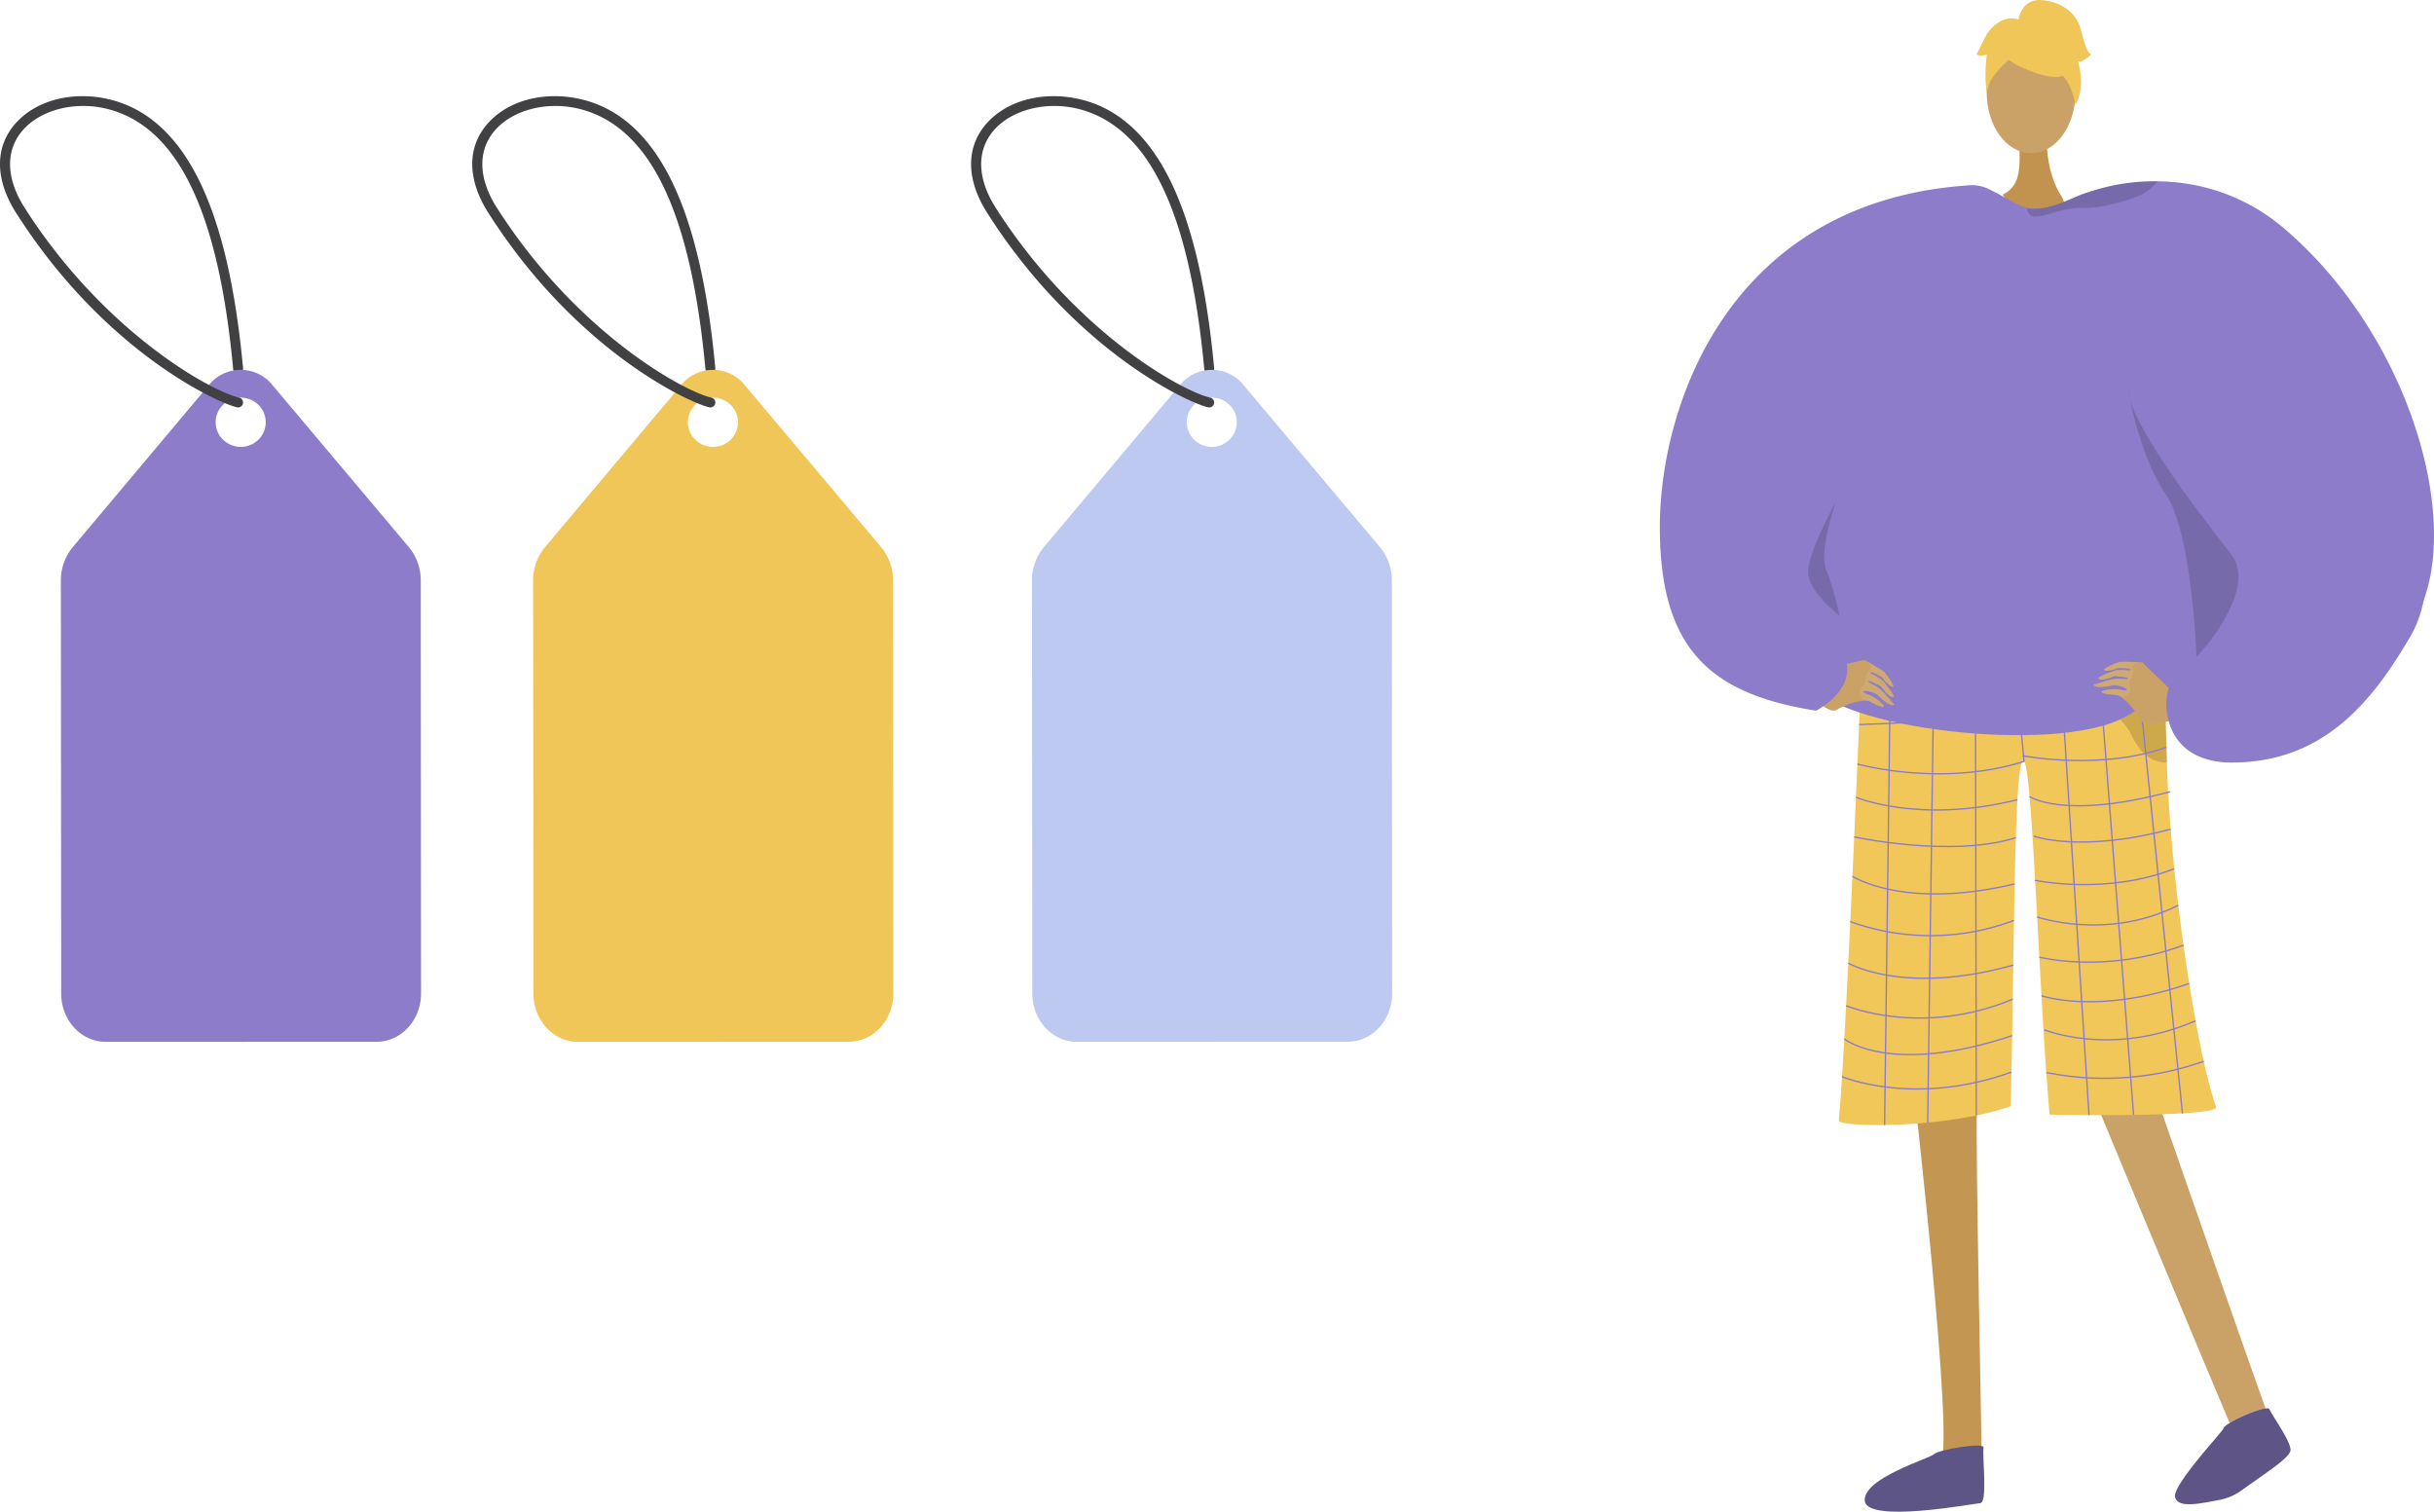 <svg xmlns="http://www.w3.org/2000/svg" width="713.393" height="443.074" viewBox="0 0 713.393 443.074"><defs><style>.a{fill:#8c7cc9;}.b{fill:#414042;}.c{fill:#bec9f2;}.d{fill:#f0c659;}.e{fill:#c2934e;}.f{fill:#c39652;}.g{fill:#caa267;}.h{fill:#5e5586;}.i{fill:#5e5587;}.j{fill:#f1c759;}.k{opacity:0.3;}.l{opacity:0.5;}.m{fill:none;stroke:#8c7cc9;stroke-miterlimit:10;stroke-width:0.401px;}.n{fill:#cea971;}.o{opacity:0.15;}</style></defs><g transform="translate(-588.627 -277.292)"><g transform="translate(588.627 305.484)"><g transform="translate(17.843 80.21)"><path class="a" d="M734.863,581.618l-79.438.025c-7.19,0-13.021-6.337-13.03-14.156L642.3,446.392a15.22,15.22,0,0,1,3.559-9.824l39.654-47.209a11.969,11.969,0,0,1,18.967-.005l39.727,47.183a15.276,15.276,0,0,1,3.572,9.819l.089,121.093C747.878,575.272,742.051,581.612,734.863,581.618ZM701.069,395.96a7.434,7.434,0,0,0-10.213-1.863,7.147,7.147,0,0,0-1.9,10.031,7.423,7.423,0,0,0,10.2,1.881A7.172,7.172,0,0,0,701.069,395.96Z" transform="translate(-642.305 -384.69)"/></g><path class="b" d="M694.729,393.581c-8.217-1.856-39.652-19.168-62.907-55.685-5.735-9.006-5.65-17.57.231-23.5,6.7-6.751,20.832-9.219,32.886-1.67,15.235,9.542,24.4,33.266,28.032,72.527a1.3,1.3,0,0,0,.109.376,13.656,13.656,0,0,1,2.76-.181,2.353,2.353,0,0,0,.031-.463c-3.717-40.226-13.329-64.669-29.386-74.726-11.9-7.457-27.936-6.541-36.5,2.086-6.924,6.976-7.15,16.856-.621,27.11,26.019,40.858,59.255,55.726,64.72,56.96a1.414,1.414,0,0,0,.322.037,1.456,1.456,0,0,0,.32-2.877Z" transform="translate(-624.627 -305.223)"/></g><g transform="translate(873.249 305.484)"><g transform="translate(17.843 80.21)"><path class="c" d="M1016.849,581.618l-79.438.025c-7.19,0-13.021-6.337-13.03-14.156l-.091-121.094a15.22,15.22,0,0,1,3.559-9.824L967.5,389.359a11.97,11.97,0,0,1,18.968-.005l39.727,47.183a15.269,15.269,0,0,1,3.571,9.819l.09,121.093C1029.864,575.272,1024.037,581.612,1016.849,581.618ZM983.055,395.96a7.434,7.434,0,0,0-10.213-1.863,7.147,7.147,0,0,0-1.9,10.031,7.423,7.423,0,0,0,10.2,1.881A7.172,7.172,0,0,0,983.055,395.96Z" transform="translate(-924.291 -384.69)"/></g><path class="b" d="M976.714,393.581c-8.216-1.856-39.651-19.168-62.906-55.685-5.735-9.006-5.65-17.57.231-23.5,6.7-6.751,20.832-9.219,32.886-1.67,15.235,9.542,24.4,33.266,28.032,72.527a1.3,1.3,0,0,0,.109.376,13.652,13.652,0,0,1,2.76-.181,2.353,2.353,0,0,0,.03-.463c-3.716-40.226-13.328-64.669-29.385-74.726-11.9-7.457-27.936-6.541-36.5,2.086-6.924,6.976-7.15,16.856-.621,27.11,26.019,40.858,59.255,55.726,64.72,56.96a1.413,1.413,0,0,0,.322.037,1.456,1.456,0,0,0,.319-2.877Z" transform="translate(-906.613 -305.223)"/></g><g transform="translate(727.044 305.484)"><g transform="translate(17.843 80.21)"><path class="d" d="M872,581.618l-79.438.025c-7.19,0-13.021-6.337-13.031-14.156l-.09-121.094A15.22,15.22,0,0,1,783,436.568l39.653-47.209a11.97,11.97,0,0,1,18.968-.005l39.727,47.183a15.269,15.269,0,0,1,3.571,9.819l.09,121.093C885.013,575.272,879.186,581.612,872,581.618ZM838.2,395.96a7.434,7.434,0,0,0-10.213-1.863,7.146,7.146,0,0,0-1.9,10.031,7.423,7.423,0,0,0,10.2,1.881A7.172,7.172,0,0,0,838.2,395.96Z" transform="translate(-779.44 -384.69)"/></g><path class="b" d="M831.863,393.581c-8.216-1.856-39.651-19.168-62.906-55.685-5.735-9.006-5.65-17.57.231-23.5,6.7-6.751,20.832-9.219,32.886-1.67,15.235,9.542,24.4,33.266,28.032,72.527a1.3,1.3,0,0,0,.109.376,13.652,13.652,0,0,1,2.76-.181,2.349,2.349,0,0,0,.03-.463c-3.716-40.226-13.328-64.669-29.385-74.726-11.9-7.457-27.936-6.541-36.5,2.086-6.923,6.976-7.149,16.856-.62,27.11,26.019,40.858,59.255,55.726,64.72,56.96a1.414,1.414,0,0,0,.322.037,1.456,1.456,0,0,0,.319-2.877Z" transform="translate(-761.762 -305.223)"/></g><g transform="translate(1075.112 277.292)"><path class="e" d="M1183.074,315.246s-.858,11.089,4.165,18.971c3.374,5.3-3.216,4.884-10.421,3.742-5.531-.876-6.61-3.987-6.61-3.987a7.693,7.693,0,0,0,4.273-5.062c1.15-3.7.548-10.217-.04-13.664C1173.217,308.068,1183.074,315.246,1183.074,315.246Z" transform="translate(-1069.676 -276.967)"/><g transform="translate(52.448 190.48)"><path class="f" d="M1144.2,590.958s12.524,109.611,8.031,111.577c-8.058,3.583-39.652,15.392-4.648,12.315,18.021.776,16.631-3.224,16.854-6.637.182-2.788-2.033-101.038-1.424-108.693.136-1.714.219-2.75.219-2.75Z" transform="translate(-1122.486 -464.84)"/><path class="g" d="M1247.005,687.3c-2.335.273-7.678,2.491-10.532,4.258-9.25-21.7-43.04-103.2-43.04-103.2l14.825-11.83S1237.522,660.885,1247.005,687.3Z" transform="translate(-1121.907 -464.975)"/><path class="h" d="M1247.861,686.487c-.709-1.433-13.163,3.938-13.507,5.718-.17.878-16.055,17.711-13.986,20.394,1.085,2.862,6.854,1.618,12.789.509a16.315,16.315,0,0,0,6.531-2.8c7-5.038,13.332-9.025,14.289-11.395C1254.813,696.84,1249.253,689.305,1247.861,686.487Z" transform="translate(-1121.657 -463.949)"/><path class="i" d="M1164.917,697.615c.183-1.588-13.284.655-14.539,1.964s-20.817,6.993-20.257,13.661,31.621.885,33.844.689S1164.558,700.738,1164.917,697.615Z" transform="translate(-1122.499 -463.848)"/><path class="j" d="M1129.089,474.065a6.948,6.948,0,0,0,4.085,1.489c9.26-.583,49.243-3.2,70.8-6.242,7.6-1.073,12.916-2.2,13.773-3.3a.764.764,0,0,1,0,.088c.042,1.2.489,14.923,1.01,32.919,1.03,35.524,8.878,85.874,14.421,100.9,1.2,3.242-48.826,2.321-48.826,2.321-3.159-36.486-5-100.847-7.474-103.534-3.011-3.269-2.758,53.456-3.912,101.037-19.221,6.751-50.586,6.215-50.394,4.172C1124.861,579.636,1129.089,474.065,1129.089,474.065Z" transform="translate(-1122.569 -466.008)"/><g class="k" transform="translate(43.111)"><path d="M1165.73,473.115h-.449S1165.441,473.113,1165.73,473.115Z" transform="translate(-1165.281 -465.942)"/><path class="l" d="M1165.726,473.181c11.976-.035,37.843-3.87,37.843-3.87,7.6-1.073,12.916-2.2,13.773-3.3a.764.764,0,0,1,0,.088c.042,1.2.489,14.923,1.01,32.919a8.817,8.817,0,0,1-1.263-.041,9.766,9.766,0,0,1-6.667-3.953,21.687,21.687,0,0,1-2.873-4.912C1197.283,473.965,1169.566,473.208,1165.726,473.181Z" transform="translate(-1165.277 -466.008)"/></g><g transform="translate(13.43 3.08)"><line class="m" x1="1.694" y2="132.768" transform="translate(0 3.395)"/><line class="m" x1="1.789" y2="130.466" transform="translate(12.625 4.995)"/><line class="m" x2="0.242" y2="129.387" transform="translate(26.635 3.983)"/><line class="m" x2="2.471" y2="26.601" transform="translate(38.405 3.009)"/><line class="m" x2="8.442" y2="131.331" transform="translate(51.47 1.927)"/><line class="m" x2="10.273" y2="132.287" transform="translate(62.706 0.915)"/><line class="m" x2="13.551" y2="132.78" transform="translate(73.756)"/></g><path class="m" d="M1128.464,487.775s71.217-2.523,89.683-7.424" transform="translate(-1122.514 -465.874)"/><path class="m" d="M1176.825,498.4c-24.356,7.676-48.844.755-48.844.755" transform="translate(-1122.519 -465.705)"/><path class="m" d="M1175.969,496.776s22.921,4.44,42.156-2.5" transform="translate(-1122.07 -465.744)"/><path class="m" d="M1127.564,508.807s18.662,7.885,47.32.706" transform="translate(-1122.522 -465.608)"/><path class="m" d="M1127.056,520.318s28.538,6.193,47.371.232" transform="translate(-1122.527 -465.5)"/><path class="m" d="M1126.538,531.754s15.1,9.939,47.551,2.234" transform="translate(-1122.532 -465.393)"/><path class="m" d="M1125.922,544.913a69.2,69.2,0,0,0,47.973-.354" transform="translate(-1122.538 -465.274)"/><path class="m" d="M1125.334,556.964s16.21,9.6,48.357.583" transform="translate(-1122.543 -465.158)"/><path class="m" d="M1124.7,569.342s22.045,9.3,48.841-1.907" transform="translate(-1122.549 -465.06)"/><path class="m" d="M1124.172,578.982s13.46,10.957,49.2-.95" transform="translate(-1122.554 -464.961)"/><path class="m" d="M1123.516,589.941s21.038,8.952,49.659-1.325" transform="translate(-1122.56 -464.862)"/><path class="m" d="M1177.964,508.6s10,6.952,41.222-1.408" transform="translate(-1122.051 -465.623)"/><path class="m" d="M1179.161,520.1s13.638,5.036,40.168-2.029" transform="translate(-1122.04 -465.521)"/><path class="m" d="M1179.585,532.954s20.783,4.429,40.7-3.369" transform="translate(-1122.036 -465.414)"/><path class="m" d="M1180.174,543.584s20.436,7.131,41.386-3.426" transform="translate(-1122.031 -465.315)"/><path class="m" d="M1180.809,555.254s19.311,5.032,42.262-3.5" transform="translate(-1122.025 -465.207)"/><path class="m" d="M1181.435,566.462s16.4,5.788,43.3-3.584" transform="translate(-1122.019 -465.103)"/><path class="m" d="M1182.254,576.346s19.581,8.124,44.346-2.635" transform="translate(-1122.011 -465.001)"/><path class="m" d="M1182.83,588.757a87.124,87.124,0,0,0,46.15-3.283" transform="translate(-1122.006 -464.891)"/></g><g transform="translate(0 54.253)"><path class="a" d="M1113.439,392.553c-1.519,2.373-7.717,69.772,0,83.755,7.763,14.062,72.427,21.578,92.757,10.761,20.63-10.976,28.576-21.532,31.333-41.22,2.764-19.726-3.679-50.169-3.679-50.169l-88.164-58.266Z" transform="translate(-1070.242 -330.983)"/><g transform="translate(43.453 139.177)"><path class="n" d="M1130.288,469.12a51.261,51.261,0,0,1,5.407,3.143,16.083,16.083,0,0,1,2.779,4.084c.515,1.09-1.621.1-3.252-2.293-1.585-.868-3.059-1.846-3.422-1.49s2.133,1.01,3.917,2.709c1.747,2.242,3.422,4.439,2.822,4.483s-1.257.067-3.738-3.177c-1.753-.8-3.46-1.76-3.6-1.39s2.04,1.063,3.765,2.561c2.414,2.475,2.976,3.378,3.87,4.247-.482.539-2.1.051-5.061-2.91-1.6-.993-3.984-1.378-4.065-.88.074.528,1.736.821,2.866,1.494a13.337,13.337,0,0,1,3.114,2.5c.337.429-.017,1.173-3.935-1.023a4.013,4.013,0,0,0-2.84-.177l-2.032-5.566Z" transform="translate(-1113.534 -468.929)"/><path class="g" d="M1119.262,471.283s9.556-1.966,10.405-2.318,2.955,2.162,2.276,2.63a4.65,4.65,0,0,0-1.527,2.795,2.2,2.2,0,0,1-.431,1.986c-.579.671-1.429,1.532-1.058,2.533s1.236,2.011.112,2.09a20.123,20.123,0,0,0-6.99,2.559c-2.4,1.5-8.392-5.028-8.392-5.028Z" transform="translate(-1113.658 -468.931)"/></g><g transform="translate(127.144 139.697)"><path class="n" d="M1210.51,469.663a51.025,51.025,0,0,0-6.235-.172,15.8,15.8,0,0,0-4.476,2.019c-1,.658,1.332.938,3.957-.241,1.8.095,3.562.039,3.687.534s-2.34-.263-4.739.245c-2.646.99-5.209,1.981-4.72,2.336s1.038.72,4.828-.74c1.91.24,3.86.324,3.787.714s-2.288-.17-4.532.2c-3.337.839-4.282,1.312-5.493,1.584.133.714,1.764,1.15,5.819.187,1.876-.005,4.109.926,3.921,1.393-.335.412-1.9-.216-3.216-.237a13.2,13.2,0,0,0-3.945.488c-.508.189-.591,1.01,3.886,1.2a4.052,4.052,0,0,1,2.515,1.347l4.6-3.676Z" transform="translate(-1196.574 -469.446)"/><path class="g" d="M1218.827,477.387s-7.137-6.719-7.681-7.468-3.636.286-3.3,1.044a4.679,4.679,0,0,1-.139,3.191,2.189,2.189,0,0,0-.656,1.922c.147.878.428,2.061-.4,2.72s-2.092,1.062-1.173,1.723a20.5,20.5,0,0,1,4.643,5.87c1.275,2.551,9.752.138,9.752.138Z" transform="translate(-1196.494 -469.444)"/></g><path class="a" d="M1289.569,463.337c-10.935,18.654-25.578,37.811-54.18,36.891-8.587-.559-13.129-4.43-15.372-8.806a16.861,16.861,0,0,1-1.154-2.889c-.037-.128-.076-.256-.11-.384a18.483,18.483,0,0,1-.471-2.248,16.38,16.38,0,0,1,.351-6.99l0-.013c.04-.121.082-.236.126-.341.016-.042.034-.087.057-.134.142-.336.363-.816.655-1.419,1.283-2.654,3.921-7.674,7.316-13.219,6.059-9.909,5.869-25.1,3.246-32.915-.285-.847-1.855-1.7-4.349-2.64q-1.119-.421-2.478-.882c-12.484-4.19-27.053-30.581-36.085-52.564-1.836-4.475-3.442-8.767-4.763-12.663a110.6,110.6,0,0,1-3.147-10.81c-.835-3.7-1.044-6.3-.474-7.274a.76.76,0,0,1,.733-.425,16.421,16.421,0,0,0,4.83-.646c3.954-1.022,8.359-4.066,11.517-6.587l0,0c2.563-2.049,4.295-3.753,4.295-3.753h.013c.154.006,1.586.068,3.972.374a83.425,83.425,0,0,1,8.669,1.611q1.9.445,3.992,1.039c.6.17,1.21.351,1.83.54a91.956,91.956,0,0,1,47.529,33.557C1293.127,406.515,1300.631,444.454,1289.569,463.337Z" transform="translate(-1069.599 -331.027)"/><path class="o" d="M1265.31,429.3a1.78,1.78,0,0,0-.193.062C1265.2,429.332,1265.264,429.31,1265.31,429.3Z" transform="translate(-1068.789 -330.124)"/><path class="a" d="M1219.871,335.875s-.092.112-.272.326c-1,1.205-4.722,5.683-10.155,12.3-4.468,5.452-10.1,12.356-16.32,20.082l0,0q-2.436,3.025-4.99,6.214c-29.383,36.695-67.544,86.405-63.973,93a11.473,11.473,0,0,1,1.264,3.557,9.438,9.438,0,0,1,.126,1.848c-.113,3.816-2.572,6.872-4.91,8.927l-.019.016a.826.826,0,0,1-.1.089,23.645,23.645,0,0,1-1.985,1.538,20.6,20.6,0,0,1-2.133,1.313c-31.14-4.9-45.792-18.16-45.792-53.837s20.373-96.052,91.593-100.2a11.84,11.84,0,0,1,5.407,1.451c3.647,1.723,7.572,4.452,10.732,5.225a6.63,6.63,0,0,0,1.474.211c6.829.157,11.778-3.611,16.8-4.932l.016-.006.028-.009a11.616,11.616,0,0,1,4.465-.355h.013q1.976.259,3.789.521c2.294.333,4.374.668,6.2.985.952.166,1.837.329,2.649.479,1.262.236,2.342.45,3.233.633.38.077.724.149,1.031.214C1219.234,335.721,1219.871,335.875,1219.871,335.875Z" transform="translate(-1070.607 -331.042)"/></g><ellipse class="g" cx="13.003" cy="17.741" rx="13.003" ry="17.741" transform="translate(95.816 9.411)"/><g transform="translate(92.868)"><g transform="translate(2.745 4.946)"><path class="d" d="M1173.68,295.944s22.51,12.482,15.83-7.558C1184.887,274.522,1158.327,287.011,1173.68,295.944Z" transform="translate(-1165.3 -282.192)"/><path class="d" d="M1176.977,291.149s-12.6,7.473-11.38,14.971c0,0-2.778-22.383,9.746-22.945s17.372.646,16.261,24.315C1191.6,307.489,1187.965,288.661,1176.977,291.149Z" transform="translate(-1165.334 -282.184)"/></g><path class="d" d="M1174.709,283.374s.633-6.975,7.547-5.986,9.876,4.938,10.864,8.888,1.975,6.914,2.964,6.914c0,0-2.964,2.962-3.951,1.975,0,0,2.563,7.1-.693,12.934,0,0-1.282-8.983-6.221-9.971S1174.709,283.374,1174.709,283.374Z" transform="translate(-1162.502 -277.292)"/><path class="d" d="M1175.455,283.264s-4.939-2.963-9.877,3.951l-2.964,5.926s.988.987,2.964,0c0,0-.9,6.958.043,10.887l2.919-11.875Z" transform="translate(-1162.615 -277.242)"/></g><path class="a" d="M1293.351,452.613l0,.006,0,.007c-10.053,27.292-62.652-77.067-62.652-77.067l-22.415-27.049-7.559-9.122-1.76-2.122-1.764-2.126-1.753-2.119.006,0,.016-.006.028-.009a58.97,58.97,0,0,1,19.882-3.059,60.917,60.917,0,0,1,7.373.531,57.173,57.173,0,0,1,30.119,13.67C1287.785,374.22,1303.392,425.314,1293.351,452.613Z" transform="translate(-1069.44 -276.8)"/><path class="o" d="M1215.543,329.943a18.392,18.392,0,0,1-4.051,3.516,8.076,8.076,0,0,1-1.182.618l-.178.077a54.083,54.083,0,0,1-11,3.113,29.567,29.567,0,0,1-5.045.482c-.138,0-.275,0-.408-.006-6-.183-10.053,2.316-13.757,2.5a2.217,2.217,0,0,1-2.576-2.5,6.63,6.63,0,0,0,1.474.211c6.829.157,11.778-3.611,16.8-4.932l.016-.006.028-.009A58.97,58.97,0,0,1,1215.543,329.943Z" transform="translate(-1069.609 -276.8)"/><path class="o" d="M1226.644,468.838s18.342-19.532,10.215-30.061-29.567-37.622-30.257-48.293c0,0,3.184,19.3,10.988,30.538S1226.644,468.838,1226.644,468.838Z" transform="translate(-1069.336 -276.234)"/><path class="o" d="M1122.831,456.307s-8.748-6.617-9.159-12.254,8.119-21,8.119-21-5.118,14.58-2.81,19.932A79.158,79.158,0,0,1,1122.831,456.307Z" transform="translate(-1070.205 -275.93)"/></g></g></svg>